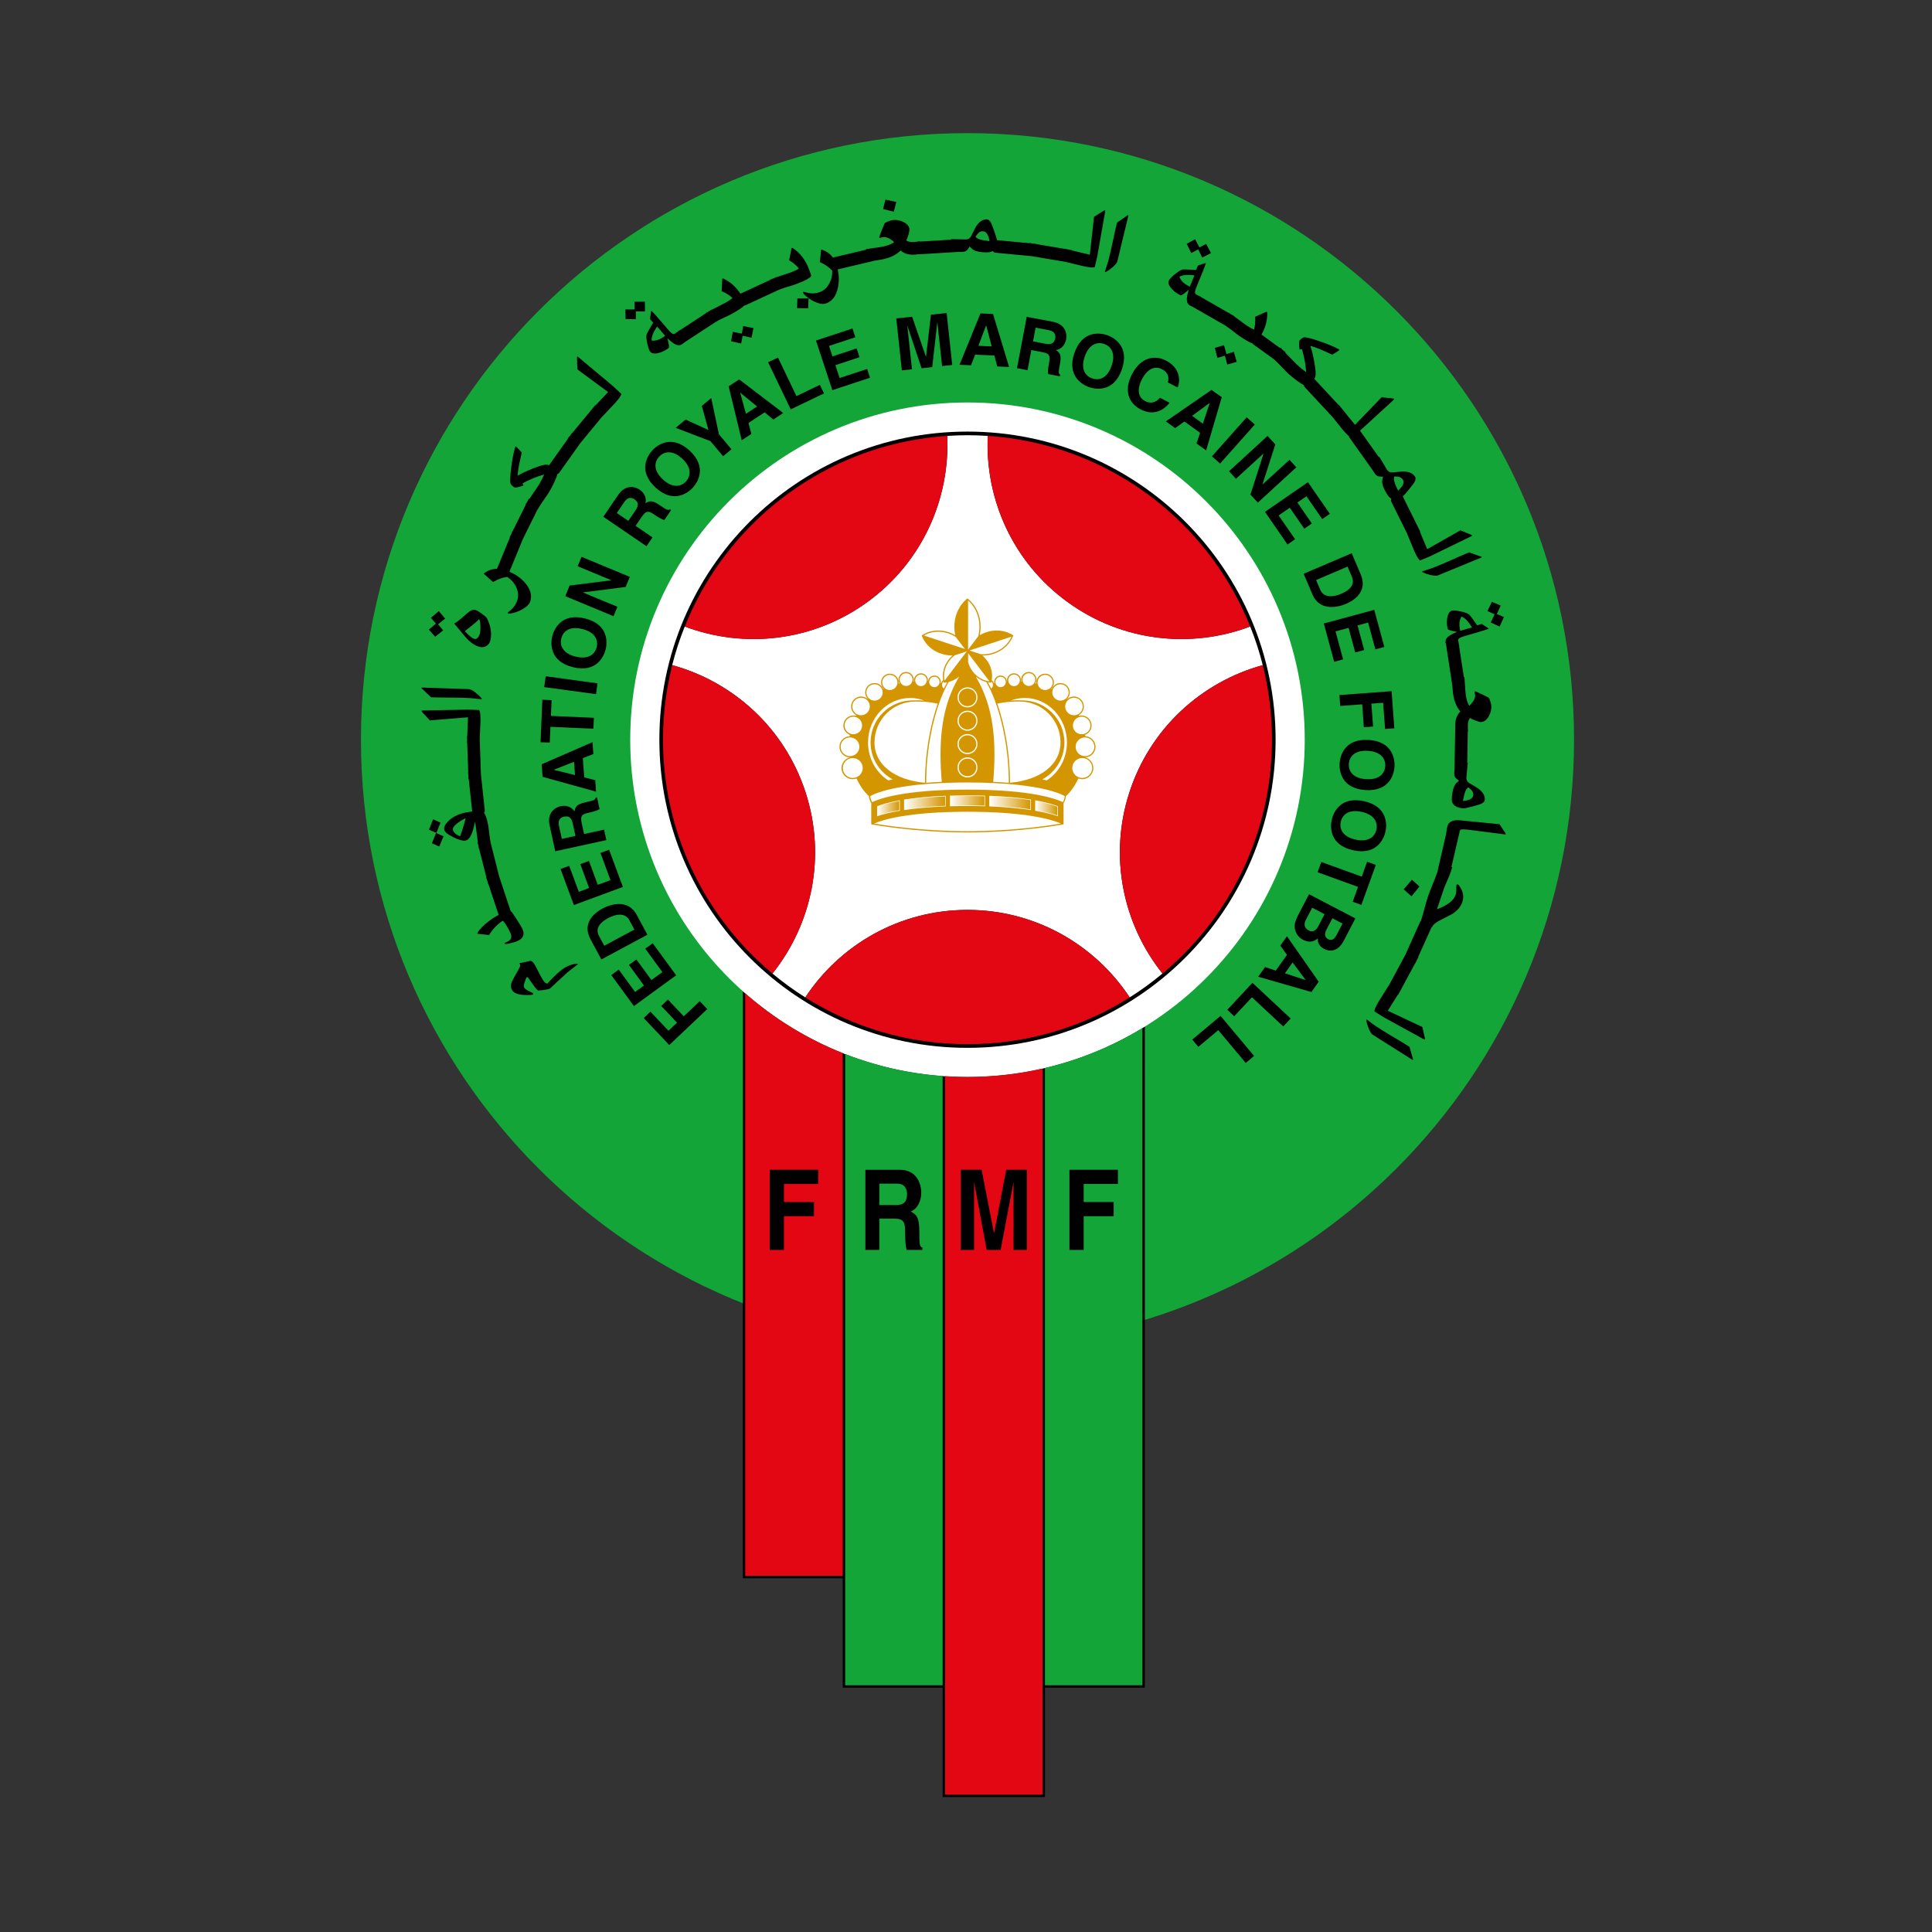 <svg version="1.1" id="Layer_1" xmlns="http://www.w3.org/2000/svg" x="0px" y="0px" viewBox="0 0 1080 1080" style="enable-background:new 0 0 1080 1080" xml:space="preserve"><rect x="0" y="0" width="1080" height="1080" fill="#333333" stroke="none"/><style>.st0{fill:#13A538}.st1{fill:#FFFFFF}.st2{fill:#E30613}.st3{fill:#D49600}</style><path class="st0" d="M540.82,74.43c-187.24,0-339.04,151.81-339.04,339.06c0,187.26,151.8,339.07,339.04,339.07 c187.26,0,339.08-151.81,339.08-339.07C879.9,226.24,728.09,74.43,540.82,74.43z"/><path d="M415.25,554.08v328.17h55.84v61.16h55.84v61.17h57.2v-61.17h55.84V573.87c-28.8,17.84-62.77,28.16-99.15,28.16 C492.58,602.03,448.58,583.9,415.25,554.08z"/><path class="st1" d="M540.82,224.98c-104.1,0-188.52,84.4-188.52,188.52c0,104.12,84.42,188.53,188.52,188.53 c104.12,0,188.54-84.41,188.54-188.53C729.36,309.38,644.94,224.98,540.82,224.98z"/><path class="st2" d="M416.58,880.9h54.5V588.69c-20.1-8-38.5-19.37-54.5-33.4V880.9z"/><path class="st0" d="M472.45,942.07h54.48V601.52c-19.1-1.4-37.4-5.63-54.48-12.29V942.07z"/><path class="st2" d="M528.29,601.6v401.63h54.49V597.34c-13.49,3.06-27.52,4.69-41.95,4.69 C536.63,602.03,532.44,601.88,528.29,601.6z"/><path class="st0" d="M584.13,942.07h54.48V574.71c-16.65,10.12-34.99,17.72-54.48,22.3V942.07z"/><path d="M368.59,413.5c0-95.13,77.12-172.24,172.23-172.24l0,0c95.14,0,172.25,77.11,172.25,172.24l0,0 c0,95.14-77.12,172.25-172.25,172.25l0,0C445.7,585.75,368.59,508.63,368.59,413.5L368.59,413.5z"/><path d="M323.2,538.92c-1.06,0.76-3.11,2.35-6.15,4.78c-1.64,1.51-4.87,4.5-9.68,8.96c-1.78,0.6-3.95,0.94-6.57,1.02 c-0.54-0.17-1.64-1.49-3.29-3.93c-1.63-2.4-2.61-3.62-2.91-3.68c-0.42,0.53-0.88,1.51-1.32,2.95c-0.46,1.53-0.58,2.53-0.3,3.03 c0.44,0.77,1.8,1.66,4.09,2.69c0.56,0.25,0.9,0.48,1.02,0.7c0.12,0.2,0.06,0.35-0.14,0.46c-0.28,0.16-0.74,0.25-1.38,0.28 c-5.71,0.3-9.14-0.6-10.3-2.68c-0.64-1.13-0.82-2.28-0.54-3.46c0.2-0.89,0.82-2.24,1.86-4.08c1.7-2.92,2.65-4.66,2.91-5.22 c0.34-0.73,0.36-1.36,0.04-1.9c-0.08-0.18-0.12-0.29-0.08-0.36c0.02-0.06,0.2-0.11,0.48-0.18l5.47-1.15 c0.8-0.17,1.72,0.72,2.81,2.65c0.32,0.58,0.78,1.48,1.38,2.68c0.6,1.19,1.06,2.09,1.38,2.68c0.92,1.62,1.48,2.58,1.7,2.9 c0.76,1.11,1.5,1.72,2.24,1.81c4.23-4.68,7.7-7.77,10.42-9.29c0.94-0.52,2.06-0.99,3.35-1.37 C321.29,538.71,322.47,538.62,323.2,538.92z M289,526.16c-0.82,0.34-2.04,0.71-3.65,1.09c-2.04,0.49-3.13,0.55-3.27,0.2 c-0.1-0.23,0.18-0.48,0.9-0.74c2.62-0.93,3.43-2.58,2.44-4.98c-0.42-0.97-1.04-2.2-1.9-3.67c-1.16-1.96-2-3.08-2.51-3.37 c-3.19,2.15-5.73,4.82-7.6,8.01l-6.15-0.69c-0.42-0.04-0.52-0.25-0.3-0.62c1.22-2.06,3.33-4.2,6.3-6.45 c2.18-1.62,3.99-2.76,5.49-3.48l-5.79-17.43l-0.14,0.04l-0.54-2.07l-0.54-1.62l0.12-0.04l-3.99-15.83l-0.12,0.02l-0.28-1.56 l-0.54-2.16l0.2-0.05c-0.2-1.29-0.4-2.85-0.64-4.74c-0.36-3.01-0.66-5.26-0.92-6.75c-0.72,3.3-1.38,5.68-2.04,7.14 c-0.92,2.09-2.08,3.25-3.47,3.5c-1.34,0.24-3.55-0.39-6.63-1.9c-3.17-1.54-4.87-2.95-5.11-4.24c-0.28-1.61,0.7-3.38,2.93-5.34 c2.53-2.21,5.71-3.64,9.56-4.33c1.14-0.2,2.2-0.36,3.15-0.47l-1.94-18.18l-0.16,0.01l-0.06-2.16l-0.18-1.7h0.12l-0.56-16.29h-0.14 l0.08-1.93l-0.08-1.92h0.16l0.4-10.49l-21.3,1.74l-4.13-4.46c-0.4-0.42-0.56-0.69-0.56-0.82c0-0.16,0.3-0.25,0.92-0.26l25.23-0.5 l6.05,0.24c0.56,0.52,0.82,2.59,0.78,6.14c-0.06,1.06-0.18,3.77-0.34,8.17l-0.08,1.81l0.66,19.75l2.18,20.3 c0.04,0.42-0.08,0.81-0.38,1.18c-0.04,0.05-0.08,0.07-0.12,0.11c0.94,1,1.74,3.36,2.41,7.12c0.16,0.91,0.34,2.28,0.56,4.13 c0.2,1.85,0.38,3.22,0.56,4.14l0.24,1.34l4.77,18.89l6.41,19.29c0.18,0.14,0.38,0.31,0.58,0.54c0.38,0.44,1.08,1.44,2.08,2.99 c2.25,3.44,3.59,5.7,4.05,6.77C293.41,522.57,292.35,524.74,289,526.16z M260.32,457.35c-1.88,0.91-3.49,1.9-4.85,2.99 c-1.7,1.38-2.47,2.53-2.32,3.43c0.24,1.42,1.58,2.68,3.99,3.77C258.14,465.15,259.2,461.74,260.32,457.35z M241.44,471.4l4.13,1.81 l2.35-5.72l-4.17-1.87L241.44,471.4z M246.25,459.86l-4.13-1.87l-2.33,5.79l4.15,1.82L246.25,459.86z M240.94,389.78 c1.91,0.1,5.61,0.16,11.06,0.18c4.57,0.01,8.26,0.11,11.08,0.29c0.88,0.05,2.68,0.24,5.45,0.57c0.58,0.07,0.86,0.05,0.88-0.05 c0-0.1-0.14-0.32-0.42-0.67c-0.74-0.92-1.8-1.9-3.17-2.97c-1.64-1.24-2.87-1.88-3.75-1.9l-25.71-0.87 c-0.5-0.03-0.76,0.03-0.78,0.15c0,0.1,0.1,0.25,0.36,0.47L240.94,389.78z M243.25,355.96l4.49-3.61l-2.85-3.37l3.95-3.18l-3.53-4.2 l-4.45,3.77l2.83,3.22l-3.95,3.34L243.25,355.96z M260.38,356.33c-0.08-0.07-2.22-2.65-6.47-7.75c1.5-0.86,3.35-2.28,5.55-4.26 c1.44-1.31,2.5-2.17,3.15-2.6c1.08-0.72,2.04-0.98,2.88-0.81c0.78,0.17,1.94,0.79,3.43,1.84c1.34,0.95,2.37,1.79,3.11,2.51 c2.27,4.46,2.97,8.64,2.12,12.56c-0.28,1.39-1,2.45-2.09,3.18c-1.12,0.74-2.38,0.96-3.75,0.66 C265.68,361.09,263.05,359.31,260.38,356.33z M259.84,352.81c2.45,2.64,4.23,4.1,5.37,4.34c0.76,0.17,1.46-0.14,2.08-0.94 c0.48-0.62,0.82-1.37,1.02-2.23c0.22-1.05,0.32-2.38,0.26-3.96c-0.04-1.82-0.28-3.14-0.72-3.95 C267.08,347.02,264.41,349.27,259.84,352.81z M342.88,216.02l-19.34-16.21c-0.48-0.39-0.78-0.53-0.88-0.42 c-0.1,0.1-0.12,0.43-0.1,1l0.18,6.09l17.18,12.67l-7.16,7.6l-0.16-0.12l-1.89,2.3l-0.62,0.66l0.06,0.04l-10.36,12.55l-0.1-0.08 l-0.98,1.37l-1.38,1.67l0.14,0.1l-10.6,14.89c-0.08-0.06-0.18-0.12-0.28-0.18c-1.04-0.62-3.91,0.02-8.64,1.91 c-3.85,1.56-6.73,2.93-8.64,4.09c0.12-1.89,0.44-4.07,0.92-6.53c0.18-0.96,0.68-3.1,1.44-6.45c-2.09-2.32-3.23-3.45-3.41-3.41 c-0.08,0-0.2,0.23-0.34,0.68c-0.78,2.51-1.5,6.18-2.14,11c-0.64,4.99-0.76,8.06-0.34,9.22c0.08,0.22,0.42,0.6,1.02,1.16 c0.4,0.37,0.72,0.62,0.92,0.74c0.12,0.08,0.24,0.12,0.34,0.14c0.94,0.14,2.55-0.24,4.89-1.11l-0.5-1.19 c3.97-2.19,8-3.85,12.11-4.95c-0.74,1.71-1.82,3.78-3.29,6.24c-0.3,0.5-1.18,1.79-2.63,3.88c-1.14,1.68-1.91,2.84-2.41,3.57 l-0.32-0.15l-1.02,2.05l-0.88,1.23l0.2,0.12l-7.26,14.63l-0.1-0.05l-0.64,1.56l-0.96,1.96l0.14,0.07l-7.22,17.59 c-2.71,0.01-5.21,0.91-7.47,2.71l5.25,4.69c3.09-1.76,5.81-2.69,8.08-2.79c2.19,1.5,3.81,3.37,4.87,5.65 c1.16,2.49,1.36,4.93,0.62,7.31c-0.78,2.44-2.27,4.5-4.51,6.22c-0.5,0.37-0.78,0.67-0.86,0.9c-0.04,0.14,0.04,0.24,0.22,0.29 c0.26,0.09,0.7,0.09,1.34,0c2.08-0.26,4.21-1.01,6.43-2.23c2.55-1.41,4.09-2.93,4.63-4.57c1.12-3.61,0-7.21-3.37-10.82 c-2.34-2.49-5.11-4.39-8.26-5.73l7.52-18.34l8.14-16.4c0.12-0.13,0.22-0.24,0.32-0.41l1.04-1.7c0.54-0.91,1.42-2.22,2.6-3.91 c1.22-1.71,2.07-3.01,2.63-3.92c0.84-1.42,1.78-3.19,2.79-5.35c0.96-2.06,1.54-3.55,1.7-4.52c0.42-0.1,0.74-0.29,0.96-0.6 l11.83-16.64l11.99-14.54c0.02-0.01,0.02-0.01,0.02-0.01l1.88-1.99c3.01-3.2,4.87-5.18,5.61-5.94c2.37-2.66,3.53-4.39,3.45-5.15 L342.88,216.02z M360.52,168.65l-5.85,0.03l0.1,4.28l-5.19,0.03l0.12,5.35l5.75,0.11v-4.41l5.07,0.1V168.65z M414.71,186.49 l-5.09-0.99l-0.94,5.27l5.63,1.24l0.84-4.33l4.97,1.1l1.06-5.39l-5.73-1.12L414.71,186.49z M444.92,158.86 c-0.84,0.32-2.15,0.74-3.91,1.25c-1.78,0.51-3.09,0.93-3.93,1.25l-1.74,0.66l-18.62,8.63c-0.22,0.1-0.42,0.14-0.66,0.13 c-1.08,1.13-3.37,2.68-6.96,4.67c-0.8,0.45-2.04,1.05-3.71,1.82c-1.68,0.76-2.91,1.36-3.71,1.81l-1.62,0.9L382.9,191.2 c-0.02,0.02-0.06,0.02-0.1,0.04l-1.28,1c-1.16,0.9-2.51,0.98-4.03,0.24c-1-0.49-2.47-1.63-4.43-3.4c0.86,3.13,1.1,4.94,0.76,5.41 c-1.79,1.4-3.69,2.34-5.71,2.83c-2.27,0.58-3.85,0.29-4.73-0.84c-0.52-0.67-1.02-2.15-1.54-4.47c-0.54-2.45-0.66-4.16-0.36-5.13 c0.14-0.41,0.66-1.42,1.6-3.03l2.04-3.51l-1.76-1.97c0.12-1.22,0.38-2.78,0.72-4.69c0.64,0.41,3.67,3.83,9.14,10.26 c1.34,1.59,2.32,2.48,2.9,2.72c0.46,0.17,0.98,0.02,1.62-0.4l-0.06-0.07l1.08-0.71l1.1-0.85l0.06,0.09l14.61-9.57l-0.06-0.12 l1.64-0.91l1.66-1.08l0.06,0.12l0.32-0.17c0.82-0.45,2.06-1.09,3.73-1.9c1.66-0.82,2.89-1.45,3.71-1.89 c1.91-1.07,3.21-1.95,3.85-2.64c-1.66-1.56-3.67-2.81-6.03-3.75l0.32-6.61c0.02-0.52,0.24-0.66,0.68-0.46 c3.79,1.77,6.95,4.59,9.5,8.44l16.66-7.73l-0.04-0.13l1.76-0.67l1.76-0.82l0.06,0.13l0.34-0.13c0.88-0.33,2.19-0.77,3.95-1.34 c1.78-0.56,3.09-1.01,3.97-1.33c2.05-0.78,3.45-1.47,4.21-2.06c-1.42-1.79-3.23-3.31-5.45-4.59l1.28-6.49 c0.1-0.51,0.36-0.64,0.74-0.37c4.09,2.69,7.13,6.66,9.1,11.89c0.8,2.12,1.2,3.28,1.18,3.51 C453.39,155.12,450.57,156.73,444.92,158.86z M371.8,187.7c-0.66-0.79-2.14-2.5-4.45-5.18c-2.19,3.12-3.21,5.74-3.07,7.84 C366.57,190.7,369.09,189.81,371.8,187.7z M445.56,172.25l6.19,0.11l0.22-5.55l-6.23,0.01L445.56,172.25z M501.03,112.91 l-6.07-1.31l-1.32,5.27l6.01,1.43L501.03,112.91z M617.74,118.52l-4.37,24.86l-1.38,5.89c-0.62,0.44-2.71,0.29-6.21-0.43 c-1.02-0.26-3.65-0.9-7.92-1.91l-2.65-0.63h-0.02l-18.52-3.11l-20.36-1.94c-0.42-0.04-0.76-0.24-1.08-0.6 c-0.1-0.13-0.16-0.27-0.24-0.4c-0.2,0.16-0.44,0.29-0.68,0.42c-0.62,0.29-1.72,0.43-3.27,0.4c-3.05-0.05-5.29-0.48-6.71-1.29 c-0.64-0.35-1.4-1.02-2.3-2c-0.82,1.41-1.54,2.29-2.19,2.62c-0.6,0.31-1.74,0.45-3.45,0.43l-0.52-0.02l-22.31,1.36 c-0.1,0-0.2-0.03-0.32-0.05l-0.44,0.07c-3.99,0.58-7.12-0.14-9.4-2.16c-2.63,2.74-6.61,4.49-11.88,5.27l-2.16,0.32l-21.05,4.97 c0.74,3.34,0.8,6.7,0.12,10.06c-0.98,4.84-3.25,7.84-6.83,9.02c-1.63,0.53-3.79,0.16-6.4-1.1c-2.3-1.1-4.13-2.41-5.55-3.93 c-0.44-0.47-0.7-0.84-0.8-1.1c-0.06-0.19-0.02-0.3,0.12-0.35c0.22-0.07,0.64-0.01,1.22,0.18c2.71,0.82,5.27,0.83,7.68,0.05 c2.37-0.78,4.25-2.35,5.59-4.75c1.24-2.17,1.84-4.59,1.78-7.24c-1.42-1.8-3.73-3.45-6.96-4.96l0.76-6.99 c2.77,0.78,4.95,2.29,6.57,4.49l18.56-4.38l-0.04-0.31l3.59-0.53l0.12-0.02l0,0l3.99-0.58c3.53-0.52,6.21-1.46,8.02-2.81 c-2.39-2.12-4.47-3.05-6.23-2.79c-0.26,0.04-0.56,0.1-0.86,0.2c-0.8,0.27-1.22,0.28-1.26,0.05c-0.02-0.12,0.08-0.47,0.26-1.03 c0.72-2.04,1.62-4.31,2.7-6.85c0.32-0.38,1.04-0.77,2.14-1.2c0.96-0.36,1.78-0.59,2.43-0.69c1.82-0.26,3.71,0.04,5.69,0.91 c2.19,1,3.41,2.34,3.67,4.07c0.1,0.62-0.1,1.7-0.58,3.23c-0.4,1.38-0.8,2.42-1.22,3.15c1.16,0.81,2.81,1.06,4.91,0.83v-0.02 l0.56-0.03l2.06-0.3l0.04,0.17l17.48-1.06v-0.28l3.71,0.05h0.1v0.01l4.73,0.08c1.26-0.14,2.14-0.74,2.65-1.8 c1.62-3.24,2.55-5.08,2.81-5.49c1.8-2.66,3.77-3.98,5.91-3.94c0.98,0.01,1.86,0.77,2.6,2.28c0.18,0.35,0.66,1.61,1.44,3.78 c1.08,2.98,1.64,4.83,1.66,5.56l18.14,1.73l0.02-0.16l2.16,0.36l1.66,0.16v0.12l16.01,2.69v-0.06l0.94,0.22l2.89,0.49l-0.02,0.19 l10.16,2.41l2.37-21.22l5.19-3.2c0.48-0.3,0.78-0.44,0.9-0.4C617.84,117.6,617.86,117.92,617.74,118.52z M553.15,134.77 c-0.62-3.63-1.84-5.46-3.69-5.5c-0.9-0.01-1.66,0.24-2.28,0.76c-0.48,0.39-1.1,1.15-1.84,2.25 C545.87,133.51,548.46,134.33,553.15,134.77z M630.13,120.5l-5.71,3.95c-0.5,1.87-1.3,5.46-2.41,10.8 c-0.94,4.46-1.78,8.06-2.52,10.8c-0.22,0.82-0.78,2.55-1.66,5.22c-0.18,0.53-0.22,0.81-0.12,0.86c0.08,0.01,0.34-0.07,0.74-0.28 c1.04-0.53,2.22-1.37,3.55-2.51c1.54-1.35,2.41-2.44,2.61-3.27l6.03-25.01c0.14-0.5,0.14-0.76,0.02-0.8 C630.57,120.22,630.39,120.3,630.13,120.5z M669.83,139.44l2.22,4.56l4.89-2.5l-2.68-5.18l-3.79,2.02l-2.36-4.6l-4.73,2.52 l2.51,5.18L669.83,139.44z M685.62,197.92l-1.42-4.98l-5.11,1.55l1.44,5.58l4.23-1.22l1.28,4.93l5.29-1.5l-1.6-5.61L685.62,197.92z M754.31,244.56c-0.16-0.22-0.24-0.47-0.26-0.74c-0.82-0.67-1.9-1.78-3.23-3.32c-0.66-0.84-2.35-2.94-5.11-6.34l-1.2-1.47h-0.02 l-15.21-16.37c-0.26-0.29-0.38-0.65-0.4-1.07c-0.92-0.36-2.26-1.22-4.09-2.6c-1.9-1.43-3.45-2.69-4.67-3.82 c-0.78-0.71-1.88-1.83-3.29-3.35c-1.44-1.53-2.53-2.64-3.31-3.35l-1.46-1.35c0,0,0-0.02-0.02-0.03l-11.36-8.19 c-0.2-0.15-0.32-0.33-0.42-0.54c-1.48-0.45-3.91-1.81-7.34-4.11c-0.76-0.51-1.86-1.34-3.29-2.49c-1.44-1.14-2.54-1.98-3.27-2.47 l-1.56-1.05l-17.76-10.19c-0.02-0.02-0.04-0.05-0.08-0.07l-1.48-0.7c-1.34-0.63-1.99-1.79-2.04-3.47c-0.02-1.12,0.32-2.96,1.02-5.5 c-2.41,2.18-3.89,3.22-4.49,3.12c-2.06-0.97-3.75-2.23-5.11-3.79c-1.54-1.77-2-3.29-1.4-4.6c0.36-0.75,1.46-1.89,3.29-3.39 c1.94-1.6,3.41-2.49,4.41-2.65c0.42-0.07,1.56-0.05,3.41,0.04l4.05,0.22l0.98-2.43c1.14-0.45,2.63-0.95,4.49-1.5 c-0.08,0.75-1.74,5.01-4.99,12.79c-0.8,1.92-1.16,3.18-1.12,3.82c0.06,0.48,0.44,0.9,1.1,1.26l0.06-0.08l1.12,0.64l1.22,0.58 l-0.04,0.1l15.15,8.69l0.06-0.11l1.56,1.05l1.74,0.99l-0.08,0.13l0.28,0.18c0.76,0.52,1.89,1.34,3.37,2.45 c1.48,1.13,2.6,1.94,3.37,2.46c1.82,1.22,3.19,1.98,4.11,2.24c0.64-2.18,0.84-4.54,0.6-7.09l6.03-2.7 c0.48-0.21,0.72-0.08,0.74,0.39c0.14,4.17-0.94,8.25-3.19,12.25l10.38,7.55l0.26-0.28l1.3,1.42l1.5,1.09l-0.22,0.27 c0.62,0.62,1.62,1.65,3.05,3.11c1.74,1.86,2.83,2.97,3.25,3.37c2.09,1.94,3.91,3.43,5.43,4.49c-0.24-4.25-1.02-8.54-2.37-12.87 l-1.28,0.24c-0.38-2.45-0.42-4.12-0.08-5.01c0.04-0.09,0.1-0.19,0.2-0.3c0.16-0.17,0.46-0.42,0.92-0.75 c0.66-0.48,1.1-0.73,1.32-0.77c1.22-0.16,4.21,0.58,8.98,2.22c4.57,1.6,8.02,3.03,10.32,4.32c0.42,0.23,0.62,0.38,0.6,0.47 c0.02,0.19-1.34,1.07-4.03,2.65c-3.11-1.44-5.13-2.34-6.01-2.71c-2.32-0.99-4.39-1.72-6.23-2.23c0.76,2.1,1.52,5.21,2.27,9.3 c0.9,5.01,0.94,7.95,0.1,8.85c-0.08,0.09-0.14,0.15-0.22,0.23l13.69,14.74l0.1-0.09l1.24,1.53l0.04,0.03l0,0l7.76,9.57l14.85-15.38 l6.05,0.62c0.58,0.06,0.9,0.14,0.98,0.24c0.1,0.12-0.08,0.4-0.54,0.82l-18.54,16.97l10.56,14.85l0.26-0.15l1.94,3.23l0.02,0.02 h-0.02l2.45,4.09c0.78,0.98,1.76,1.42,2.93,1.3c3.59-0.36,5.65-0.53,6.15-0.51c3.21,0.11,5.35,1.1,6.47,2.93 c0.5,0.85,0.32,1.99-0.56,3.42c-0.22,0.33-1.02,1.4-2.47,3.21c-1.96,2.49-3.23,3.92-3.83,4.33l8.08,16.31l0.04-0.02l0.36,0.82 l1.32,2.65l-0.18,0.08l4.03,9.68l18.58-10.52l5.65,2.32c0.52,0.22,0.8,0.38,0.86,0.5c0.06,0.16-0.2,0.36-0.74,0.64l-22.69,11.04 l-5.59,2.33c-0.72-0.25-1.84-2.03-3.29-5.3c-0.42-1.02-1.44-3.5-3.11-7.5l-1.04-2.52v-0.01l-8.74-17.6 c-0.18-0.37-0.2-0.78-0.06-1.23c0.04-0.15,0.14-0.27,0.2-0.4c-0.22-0.09-0.46-0.21-0.68-0.35c-0.58-0.38-1.28-1.24-2.07-2.58 c-1.58-2.62-2.4-4.74-2.46-6.38c-0.02-0.72,0.14-1.73,0.5-3c-1.64,0.07-2.75-0.09-3.39-0.48c-0.56-0.34-1.3-1.24-2.17-2.71 l-0.28-0.45l0,0L754.31,244.56z M781.53,274.25c2.75-2.43,3.65-4.44,2.72-6.03c-0.48-0.77-1.08-1.28-1.86-1.54 c-0.58-0.2-1.54-0.32-2.87-0.37C778.74,267.41,779.42,270.06,781.53,274.25z M667.71,153.93c-3.79-0.54-6.59-0.27-8.4,0.81 c0.76,2.2,2.69,4.03,5.79,5.5C665.52,159.3,666.38,157.19,667.71,153.93z M811.09,313.16c-4.17,1.86-7.58,3.29-10.22,4.3 c-0.8,0.31-2.53,0.88-5.21,1.72c-0.54,0.17-0.78,0.31-0.78,0.41c0.04,0.09,0.26,0.23,0.68,0.44c1.04,0.53,2.41,1,4.11,1.39 c2,0.47,3.39,0.54,4.19,0.21l23.79-9.79c0.48-0.19,0.7-0.34,0.64-0.47c-0.02-0.08-0.18-0.18-0.5-0.28l-6.57-2.31 C819.45,309.48,816.06,310.93,811.09,313.16z M833.32,347.98l4.99,2.27l2.39-5.33l-3.95-1.7l2.14-4.72l-4.93-2.1l-2.47,5.19 l4.01,1.81L833.32,347.98z M820.53,406.21h0.02l-0.02,0.6l0.14,2.04l-0.18,0.02l-0.28,17.5l0.28,0.02l-0.34,3.74v0.07h-0.02 l-0.44,4.72c0.04,1.24,0.58,2.17,1.58,2.77c3.11,1.85,4.87,2.93,5.27,3.23c2.51,2,3.67,4.06,3.47,6.2c-0.1,0.98-0.94,1.78-2.5,2.42 c-0.36,0.15-1.66,0.53-3.87,1.13c-3.17,0.87-5.09,1.28-5.77,1.22c-3.29-0.32-5.31-1.47-6.09-3.43c-0.24-0.64-0.28-1.75-0.14-3.3 c0.3-3.04,0.9-5.24,1.81-6.59c0.4-0.61,1.12-1.31,2.16-2.13c-1.34-0.92-2.16-1.72-2.43-2.4c-0.26-0.61-0.32-1.77-0.14-3.47 l0.04-0.5l0,0l0.38-22.35c0-0.1,0.04-0.2,0.06-0.3l-0.04-0.47c-0.26-4.02,0.7-7.09,2.87-9.21c-2.51-2.86-3.95-6.94-4.31-12.25 l-0.16-2.21l-3.37-21.99c0-0.04,0.02-0.08,0.02-0.12l-0.38-1.57c-0.36-1.44,0.14-2.68,1.44-3.76c0.86-0.72,2.5-1.59,4.93-2.63 c-3.19-0.53-4.95-1.05-5.23-1.57c-0.54-2.21-0.62-4.33-0.24-6.36c0.44-2.31,1.34-3.62,2.73-3.96c0.82-0.19,2.37-0.04,4.71,0.46 c2.45,0.51,4.05,1.11,4.81,1.79c0.32,0.28,1.02,1.18,2.12,2.7l2.36,3.3l2.5-0.77c1.06,0.61,2.39,1.48,3.97,2.59 c-0.62,0.4-5.01,1.76-13.11,4.08c-2,0.56-3.21,1.07-3.67,1.52c-0.34,0.33-0.44,0.87-0.3,1.62l0.08-0.02l0.2,1.29l0.32,1.33 l-0.12,0.02l2.67,17.36l0.3-0.03l0.26,3.62l0.02,0.12h-0.02l0.28,4.04c0.24,3.54,0.96,6.3,2.17,8.21c2.3-2.24,3.39-4.23,3.27-5.99 c-0.02-0.28-0.06-0.56-0.14-0.87c-0.2-0.83-0.18-1.25,0.04-1.27c0.14,0,0.48,0.11,1.02,0.35c1.98,0.87,4.17,1.94,6.61,3.21 c0.36,0.33,0.68,1.09,1.02,2.23c0.3,0.98,0.46,1.82,0.5,2.47c0.12,1.84-0.32,3.69-1.34,5.59c-1.16,2.12-2.61,3.23-4.35,3.35 c-0.62,0.04-1.68-0.24-3.17-0.83c-1.34-0.51-2.36-0.99-3.06-1.46C820.85,402.46,820.45,404.08,820.53,406.21z M816.28,352.63 c1-0.27,3.19-0.9,6.57-1.88c-1.94-3.29-3.89-5.32-5.87-6.07C815.72,346.65,815.5,349.29,816.28,352.63z M817.78,447.76 c3.67-0.32,5.59-1.4,5.77-3.25c0.08-0.88-0.12-1.67-0.58-2.32c-0.34-0.51-1.06-1.18-2.1-2.02 C819.59,440.6,818.57,443.13,817.78,447.76z M841.47,465.61l-3.25-4.88l-21.87-2.15c-4.41-0.44-6.87,0.86-7.37,3.86l-0.66,3.98 l0.02,0.01l-4.67,20.2l0.12,0.03l-0.18,0.54c-0.54,1.62-1.46,4.02-2.77,7.2c-1.3,3.18-2.22,5.59-2.78,7.21 c-0.26,0.8-0.66,2.18-1.2,4.17c-0.88,3.25-1.36,5.01-1.44,5.3c-0.64,2.08-0.98,3.28-1.08,3.6c0,0.02,0,0.03,0,0.05 c-0.2,0.15-0.36,0.33-0.46,0.55l-8.36,18.62l-8.94,16.6c-0.02,0-0.02,0-0.02,0l-1.46,2.31c-2.32,3.73-3.77,6.03-4.35,6.91 c-1.8,3.07-2.61,4.99-2.37,5.72l5.11,3.21l22.11,12.14c0.56,0.3,0.86,0.37,0.96,0.24c0.06-0.11,0.04-0.43-0.1-0.99l-1.36-5.95 l-19.32-9.08l5.55-8.86l0.16,0.1l1.42-2.61l0.48-0.78l-0.04-0.03l7.7-14.32l0.12,0.05l0.68-1.51l1.04-1.92l-0.16-0.08l7.54-16.76 l0.24,0.08c0.46-1.32,1.94-2.63,4.47-3.92c4.39-2.25,6.78-3.48,7.14-3.72c2.71-1.82,4.49-4,5.35-6.57c1-2.95,0.42-5.96-1.76-9.02 c-0.28-0.41-0.56-0.66-0.84-0.75c-0.34-0.11-0.56,0.03-0.7,0.43c-0.06,0.19-0.08,0.44-0.08,0.75c0.04,2.18-0.08,3.75-0.4,4.69 c-1.06,3.14-4.53,5.82-10.42,8.03l3.79-11.26c0.34-1,0.94-2.46,1.8-4.38c0.86-1.93,1.46-3.39,1.8-4.38l1.18-3.47l-0.48-0.16 l4.59-19.78l-0.1-0.02c0.24-0.61,0.54-1.02,0.9-1.18c1.28-0.06,2.33-0.05,3.17,0.05l21.08,2.69c0.46,0.07,0.72,0.02,0.74-0.15 C841.64,465.95,841.55,465.73,841.47,465.61z M784.67,497.13l4.35,3.91l4.47-5.47l-4.23-3.82L784.67,497.13z M787.9,585.17 c-1.62-1.06-4.77-2.98-9.46-5.75c-3.93-2.32-7.07-4.27-9.42-5.85c-0.72-0.48-2.19-1.56-4.41-3.25c-0.46-0.34-0.7-0.46-0.78-0.38 c-0.04,0.09-0.04,0.34,0.04,0.79c0.16,1.16,0.56,2.54,1.24,4.16c0.78,1.91,1.52,3.08,2.24,3.53l21.75,13.75 c0.44,0.28,0.68,0.37,0.76,0.26c0.06-0.07,0.04-0.27-0.06-0.58L787.9,585.17z"/><path d="M391.16,559.66l4.19,4.43l-21.22,20.09l-14.31-15.1l3.77-3.55l10.1,10.67l4.79-4.53l-8.86-9.34l3.77-3.55l8.84,9.34 L391.16,559.66z"/><path d="M345.88,542.01l9.14,12.52l4.95-3.62l-8.38-11.51l4.17-3.04l8.4,11.5l6.11-4.46l-9.56-13.08l4.17-3.03l13.09,17.9 l-23.61,17.22l-12.65-17.34L345.88,542.01z"/><path d="M336.17,536.34l-6.11-11.36c-4.67-8.67,1.76-14.43,6.63-17.05c5.53-2.95,14.65-5.05,19.22,3.44l5.99,11.15L336.17,536.34z M354.62,519.63l-2.81-5.23c-2.34-4.38-7.54-3.48-11.78-1.22c-7.58,4.08-6.27,8.03-5.03,10.33l2.78,5.16L354.62,519.63z"/><path d="M318.19,484l5.37,14.54l5.75-2.14l-4.91-13.35l4.83-1.79l4.93,13.36l7.11-2.63l-5.61-15.19l4.85-1.79l7.68,20.8 l-27.4,10.12l-7.44-20.15L318.19,484z"/><path d="M310.39,475.85l-3.15-14.43c-1.66-7.59,3.65-10.21,6.11-10.75c3.15-0.69,6.21,0.32,7.76,2.93c0.52-2.58,1.12-4.04,6.45-5.2 c4.17-0.91,5.21-1.13,5.43-2.51l0.74-0.17l1.44,6.6c-1.26,0.7-2.69,1.26-5.61,1.89c-3.91,0.85-5.37,1.42-4.41,5.83l1.36,6.17 l11.18-2.44l1.26,5.85L310.39,475.85z M320.15,460.28c-0.68-3.1-2.08-4.38-4.89-3.76c-1.52,0.33-3.59,1.49-2.83,4.99l1.64,7.43 l7.62-1.67L320.15,460.28z"/><path d="M332.74,436.13l0.46,6.41l-29.89-8.29l-0.5-7.02l28.4-12.37l0.48,6.63l-5.89,2.3l0.78,10.76L332.74,436.13z M321.43,433.27 l-0.52-7.43l-11.28,4.44v0.08L321.43,433.27z"/><path d="M331.98,401.25l-0.26,6.1l-24.03-1.04l-0.38,8.82l-5.15-0.23l1.02-23.74l5.17,0.23l-0.38,8.81L331.98,401.25z"/><path d="M334,381.98l-0.82,6.05l-28.96-3.94l0.82-6.05L334,381.98z"/><path d="M308.71,355.63c0.94-3.74,5.01-13.22,18.32-9.91c13.31,3.3,12.47,13.58,11.53,17.32c-0.94,3.75-5.01,13.22-18.3,9.92 C306.96,369.65,307.8,359.38,308.71,355.63z M333.56,361.81c0.8-3.2-0.06-8.19-8-10.17s-11.02,2.05-11.81,5.24 c-0.8,3.19,0.06,8.18,7.98,10.16C329.67,369.01,332.76,365,333.56,361.81z"/><path d="M322.9,316.54l2.2-5.26l26.96,11.19l-2.32,5.64l-23.83,3.03l-0.02,0.07l19.24,7.98l-2.17,5.27l-26.98-11.2l2.45-5.94 l23.23-2.92l0.04-0.07L322.9,316.54z"/><path d="M337.25,288.86l8.32-12.2c4.39-6.42,9.92-4.36,12.01-2.93c2.65,1.81,4.01,4.72,3.19,7.64c2.23-1.39,3.71-1.96,8.2,1.12 c3.53,2.42,4.41,3,5.55,2.21l0.64,0.44l-3.81,5.57c-1.38-0.44-2.75-1.08-5.23-2.79c-3.29-2.24-4.71-2.91-7.27,0.82l-3.55,5.21 l9.44,6.44l-3.35,4.95L337.25,288.86z M355.29,285.25c1.78-2.62,1.74-4.51-0.64-6.15c-1.28-0.87-3.55-1.58-5.57,1.38l-4.29,6.29 l6.45,4.4L355.29,285.25z"/><path d="M364.63,251.79c2.62-2.84,10.72-9.21,20.82,0.07c10.1,9.28,4.45,17.9,1.84,20.75c-2.61,2.84-10.72,9.21-20.84-0.07 C356.37,263.25,362.02,254.64,364.63,251.79z M383.48,269.1c2.24-2.42,3.87-7.21-2.16-12.74c-6.01-5.54-10.66-3.49-12.87-1.07 c-2.24,2.42-3.89,7.21,2.15,12.75C376.61,273.57,381.26,271.54,383.48,269.1z"/><path d="M408.9,251.14l-4.67,3.91l-7.09-8.44l-19.42-7.44l5.51-4.63l12.81,5.83l-3.73-13.44l5.29-4.44l4.27,20.27L408.9,251.14z"/><path d="M420,242.58l-5.37,3.52l-7.32-30.15l5.89-3.86l24.63,18.78l-5.55,3.64l-4.85-4.01l-9.02,5.93L420,242.58z M416.99,231.31 l6.23-4.09l-9.36-7.67l-0.08,0.05L416.99,231.31z"/><path d="M445.22,221.43l13.09-6.29l2.3,4.77l-18.58,8.93l-12.65-26.33l5.51-2.64L445.22,221.43z"/><path d="M478.15,188.53l-14.73,4.85l1.92,5.85l13.53-4.47l1.62,4.91l-13.51,4.46l2.36,7.19l15.39-5.07l1.62,4.9l-21.06,6.95 l-9.16-27.74l20.4-6.74L478.15,188.53z"/><path d="M532.3,204.02l-5.67,0.61l-2.6-24.28l-0.1,0.01l-2.81,24.86l-5.95,0.64l-7.9-23.71l-0.08,0.02l2.61,24.27l-5.67,0.61 l-3.11-29.05l8.86-0.95l7.7,22.33l0.08-0.01l2.73-23.45l8.78-0.95L532.3,204.02z"/><path d="M542.8,204.2l-6.43-0.28l11.72-28.72l7.01,0.31l9,29.64l-6.63-0.3l-1.6-6.1l-10.78-0.48L542.8,204.2z M546.93,193.31 l7.45,0.33l-3.09-11.71h-0.08L546.93,193.31z"/><path d="M573.95,177.11l14.53,2.74c7.62,1.44,7.96,7.34,7.5,9.82c-0.6,3.15-2.71,5.57-5.73,6.01c2.15,1.48,3.27,2.59,2.25,7.95 c-0.8,4.2-0.98,5.24,0.2,5.96l-0.16,0.76l-6.63-1.25c-0.14-1.44-0.1-2.95,0.46-5.92c0.74-3.92,0.78-5.48-3.65-6.33l-6.19-1.17 l-2.14,11.25l-5.89-1.12L573.95,177.11z M584.49,192.19c3.11,0.58,4.83-0.21,5.39-3.05c0.28-1.53,0.02-3.89-3.49-4.56l-7.48-1.41 l-1.46,7.67L584.49,192.19z"/><path d="M618.88,187.35c3.67,1.26,12.73,6.15,8.26,19.12c-4.47,12.96-14.63,11.23-18.28,9.97c-3.65-1.27-12.73-6.16-8.26-19.13 C605.07,184.35,615.22,186.09,618.88,187.35z M610.54,211.55c3.13,1.08,8.16,0.67,10.84-7.06c2.68-7.73-1.06-11.17-4.17-12.24 c-3.11-1.08-8.16-0.66-10.84,7.06C603.71,207.04,607.42,210.49,610.54,211.55z"/><path d="M652.86,213.8c0.38-1.78,1.08-5.14-3.39-7.47c-2.59-1.36-7.32-1.62-11.14,5.7c-2.43,4.65-2.79,9.79,1.8,12.18 c2.99,1.57,5.97,0.97,8.28-1.88l5.41,2.83c-4.03,5.06-9.76,7.06-16.25,3.67c-6.89-3.59-9.4-10.83-4.73-19.77 c4.73-9.05,12.35-10.95,19.04-7.45c7.74,4.04,8.1,11.02,6.41,14.99L652.86,213.8z"/><path d="M656.94,239.31l-5.23-3.75l25.53-17.61l5.73,4.11l-8.74,29.72l-5.37-3.88l1.99-5.97l-8.76-6.31L656.94,239.31z M666.38,232.47l6.03,4.35l3.81-11.49l-0.06-0.05L666.38,232.47z"/><path d="M682.04,259.14l-4.55-4.05l19.4-21.83l4.55,4.05L682.04,259.14z"/><path d="M720.82,257.03l3.83,4.2l-21.51,19.75l-4.13-4.5l7.3-22.86l-0.06-0.06l-15.35,14.08l-3.87-4.2l21.53-19.75l4.35,4.74 l-7.17,22.29l0.08,0.06L720.82,257.03z"/><path d="M739.12,290.17l-8.8-12.76l-5.07,3.49l8.08,11.72l-4.23,2.93l-8.1-11.72l-6.23,4.3l9.2,13.32l-4.25,2.93l-12.59-18.25 l24.03-16.59l12.22,17.68L739.12,290.17z"/><path d="M755.61,309.26l5.05,11.86c3.87,9.06-3.03,14.22-8.12,16.39c-5.77,2.46-15.05,3.72-18.84-5.14l-4.97-11.64L755.61,309.26z M735.71,324.25l2.33,5.46c1.96,4.57,7.21,4.14,11.63,2.25c7.92-3.39,6.95-7.43,5.93-9.84l-2.32-5.39L735.71,324.25z"/><path d="M768.84,362.98l-4.05-14.97l-5.93,1.61l3.73,13.75l-5.01,1.35l-3.71-13.75l-7.3,1.98l4.23,15.64l-4.99,1.35l-5.79-21.4 l28.2-7.64l5.61,20.74L768.84,362.98z"/><path d="M749.2,394.63l-0.44-6.09l29.14-2.17l1.54,20.75l-5.17,0.38l-1.08-14.65l-6.58,0.49l0.96,12.82l-5.17,0.38l-0.94-12.82 L749.2,394.63z"/><path d="M779.54,428.6c-0.24,3.85-2.53,13.9-16.23,13.05c-13.69-0.85-14.71-11.11-14.47-14.97c0.24-3.85,2.54-13.9,16.23-13.05 C778.74,414.48,779.78,424.74,779.54,428.6z M753.99,427.01c-0.2,3.29,1.54,8.05,9.7,8.55c8.16,0.51,10.48-3.99,10.68-7.28 c0.22-3.29-1.54-8.04-9.7-8.56C756.52,419.22,754.21,423.73,753.99,427.01z"/><path d="M774.49,464.87c-0.84,3.77-4.63,13.36-18.04,10.43c-13.39-2.92-12.85-13.22-12.01-17c0.82-3.78,4.63-13.36,18.02-10.44 C775.84,450.8,775.31,461.1,774.49,464.87z M749.48,459.4c-0.7,3.21,0.28,8.19,8.28,9.94c7.98,1.74,10.98-2.35,11.67-5.57 c0.7-3.23-0.3-8.19-8.3-9.94C753.15,452.08,750.18,456.19,749.48,459.4z"/><path d="M736.55,487.6l2.07-5.74l22.61,8.18l2.99-8.3l4.87,1.76l-8.08,22.34l-4.85-1.76l2.99-8.3L736.55,487.6z"/><path d="M757.66,513.4L751.1,526c-3.31,6.35-8.14,5.9-10.82,4.5c-3.69-1.94-3.65-4.58-3.63-5.94c-2.85,2.54-5.81,2.06-8.36,0.73 c-2.06-1.08-3.55-2.96-4.17-5.03c-0.68-2.24-0.86-4.11,1.91-9.41l5.73-10.97L757.66,513.4z M733.53,507.42l-3.47,6.63 c-1.38,2.63-1.02,4.76,1.62,6.13c2.27,1.2,4.15-0.3,5.17-2.26l3.61-6.89L733.53,507.42z M744.81,513.31l-3.31,6.36 c-1.1,2.13-1.18,4.25,0.9,5.32c2.12,1.12,3.57-0.06,4.85-2.51l3.23-6.21L744.81,513.31z"/><path d="M715.69,528.61l3.73-5.24l17.74,25.43l-4.07,5.74L703.32,546l3.85-5.41l5.99,1.97l6.27-8.79L715.69,528.61z M722.58,538.01 l-4.31,6.07l11.52,3.75l0.04-0.06L722.58,538.01z"/><path d="M699.85,557.47l-9.92,10.62l-3.87-3.61l14.07-15.08l21.36,19.94l-4.15,4.46L699.85,557.47z"/><path d="M681.01,575.86l-11.14,9.33l-3.39-4.05l15.81-13.24l18.76,22.38l-4.67,3.92L681.01,575.86z"/><path d="M438.24,698.72h-7.94v-44.81h27.08v7.93h-19.14v10.1H455v7.92h-16.76V698.72z"/><path d="M483.74,653.92H503c10.12,0,11.98,8.8,11.98,12.66c0,4.93-2.12,9.18-5.89,10.68c3.13,1.62,4.83,2.99,4.83,11.36 c0,6.55,0,8.17,1.7,8.92v1.19h-8.8c-0.52-2.13-0.84-4.43-0.84-9.05c0-6.11-0.32-8.48-6.23-8.48h-8.2v17.53h-7.8V653.92z M500.89,673.64c4.13,0,6.15-1.69,6.15-6.12c0-2.37-0.9-5.86-5.57-5.86h-9.92v11.98H500.89z"/><path d="M573.99,698.72h-7.42v-37.44h-0.12l-7.09,37.44h-7.8l-6.94-37.44h-0.12v37.44h-7.42v-44.81h11.64l6.89,35.32h0.1 l6.79-35.32h11.52V698.72z"/><path d="M605.78,698.72h-7.96v-44.81h27.1v7.93h-19.14v10.1h16.76v7.92h-16.76V698.72z"/><path class="st1" d="M631.35,442.91c11.72-36.05,40.53-61.75,74.54-71.1c-1.86-7.4-4.21-14.61-7.01-21.59 c-33.01,12.44-71.45,8.59-102.12-13.7c-30.66-22.28-46.2-57.62-44.58-92.84c-3.75-0.25-7.52-0.39-11.36-0.39 c-3.79,0-7.58,0.14-11.32,0.39c1.6,35.22-13.93,70.56-44.61,92.84c-30.68,22.29-69.09,26.13-102.1,13.7 c-2.81,6.99-5.17,14.19-7.03,21.59c34.01,9.34,62.83,35.05,74.54,71.1c11.72,36.04,3.51,73.75-18.5,101.3 c5.81,4.85,11.94,9.3,18.36,13.35c19.4-29.46,52.75-48.92,90.65-48.92c37.92,0,71.27,19.46,90.69,48.92 c6.41-4.05,12.53-8.5,18.34-13.36C627.84,516.67,619.65,478.96,631.35,442.91z"/><path class="st2" d="M540.82,508.65c-37.9,0-71.25,19.46-90.65,48.92c26.24,16.55,57.34,26.14,90.65,26.14 c33.35,0,64.42-9.59,90.69-26.14C612.09,528.11,578.74,508.65,540.82,508.65z"/><path class="st2" d="M596.76,336.52c30.68,22.29,69.11,26.14,102.12,13.7c-8.64-21.55-21.55-40.93-37.68-57.08 c-28.32-28.31-66.54-46.67-109.03-49.47C550.56,278.9,566.11,314.24,596.76,336.52z"/><path class="st2" d="M711.04,413.5c0-14.38-1.78-28.34-5.15-41.68c-34.01,9.35-62.83,35.05-74.54,71.1 c-11.7,36.04-3.51,73.75,18.5,101.3c3.93-3.28,7.72-6.74,11.35-10.35C692,503.05,711.04,460.51,711.04,413.5z"/><path class="st2" d="M484.9,336.52c30.68-22.28,46.2-57.62,44.61-92.84c-42.49,2.79-80.73,21.16-109.03,49.47 c-16.15,16.14-29.06,35.53-37.68,57.08C415.81,362.66,454.22,358.81,484.9,336.52z"/><path class="st2" d="M450.31,442.91c-11.71-36.05-40.53-61.76-74.54-71.1c-3.35,13.34-5.15,27.3-5.15,41.68 c0,47.01,19.04,89.55,49.85,120.36c3.63,3.61,7.41,7.06,11.34,10.36C453.83,516.67,462.03,478.96,450.31,442.91z"/><path class="st3" d="M475,423.36c-3.19-0.08-5.75-2.69-5.75-5.91c0-3.17,2.51-5.76,5.67-5.88c0.04-0.28,0.06-0.55,0.1-0.83 c-2.09-0.8-3.57-2.81-3.57-5.2c0-3.07,2.5-5.57,5.57-5.57c0.48,0,0.92,0.08,1.36,0.19c0.08-0.14,0.16-0.27,0.22-0.4 c-1.7-0.97-2.83-2.75-2.83-4.83c0-3.09,2.5-5.59,5.59-5.59c1.52,0,2.91,0.64,3.93,1.64c0.02-0.01,0.04-0.03,0.06-0.04 c-1.06-0.97-1.72-2.33-1.72-3.87c0-2.89,2.34-5.25,5.23-5.25c2.23,0,4.13,1.4,4.89,3.35c0.1-0.05,0.18-0.1,0.28-0.15 c-0.94-0.89-1.52-2.15-1.52-3.53c0-2.71,2.19-4.91,4.91-4.91c2.73,0,4.93,2.19,4.93,4.91c0,0.21-0.04,0.41-0.06,0.63 c0.18-0.05,0.38-0.09,0.58-0.13c-0.36-0.63-0.58-1.34-0.58-2.12c0-2.34,1.91-4.25,4.25-4.25c2.35,0,4.25,1.91,4.25,4.25 c0,0.37-0.06,0.71-0.14,1.05c0.1-0.01,0.22-0.02,0.32-0.02c-0.02-0.2-0.06-0.4-0.06-0.61c0-2.17,1.76-3.92,3.93-3.92 c2.16,0,3.89,1.76,3.89,3.92c0,0.25-0.02,0.48-0.06,0.71c0.04,0,0.06,0,0.1,0c0.1-1.89,1.66-3.38,3.57-3.38 c1.96,0,3.57,1.61,3.57,3.58c0,0.23-0.02,0.46-0.06,0.68c0.06,0.02,0.14,0.02,0.22,0.04c0.2-0.69,0.62-1.28,1.18-1.7 c-0.1-0.58-0.18-1.36-0.18-2.3c0-2.31,0.56-5.52,2.93-8.79c0.8-1.1,1.66-2,2.52-2.73c-0.16,0-0.34,0.01-0.5,0 c-1.74,0.01-3.65-0.25-5.75-0.93c-8.68-2.82-10.94-9.99-10.94-10.04l-0.08-0.22l0.2-0.15c0.02-0.02,3.51-2.62,9.02-2.62 c1.74,0,3.65,0.26,5.73,0.94c1.44,0.46,2.69,1.05,3.79,1.7c-0.32-1.42-0.5-2.98-0.5-4.7c0-10.62,7.11-15.67,7.14-15.7l0.18-0.15 l0.22,0.15c0.02,0.03,7.14,5.08,7.14,15.7c0,1.72-0.2,3.28-0.5,4.7c1.1-0.65,2.35-1.24,3.77-1.7c2.1-0.68,4.01-0.94,5.75-0.94 c5.49,0,8.98,2.6,9.02,2.62l0.18,0.15l-0.06,0.22c-0.02,0.05-2.25,7.22-10.96,10.04c-2.08,0.68-3.99,0.94-5.73,0.93 c-0.18,0.01-0.34,0-0.52,0c0.88,0.74,1.74,1.63,2.54,2.73c2.35,3.27,2.93,6.48,2.93,8.79c0,0.94-0.08,1.72-0.18,2.31 c0.56,0.41,0.98,1,1.18,1.69c0.08-0.02,0.14-0.02,0.22-0.04c-0.04-0.22-0.08-0.45-0.08-0.68c0-1.98,1.62-3.58,3.59-3.58 c1.91,0,3.47,1.5,3.57,3.38c0.02,0,0.06,0,0.1,0c-0.06-0.23-0.08-0.46-0.08-0.71c0-2.17,1.76-3.92,3.91-3.92 c2.17,0,3.91,1.76,3.91,3.92c0,0.21-0.02,0.41-0.06,0.61c0.12,0,0.22,0.01,0.34,0.02c-0.08-0.34-0.16-0.68-0.16-1.05 c0-2.34,1.92-4.25,4.27-4.25c2.34,0,4.25,1.91,4.25,4.25c0,0.78-0.24,1.49-0.6,2.12c0.2,0.04,0.42,0.08,0.6,0.13 c-0.02-0.22-0.06-0.42-0.06-0.63c0-2.71,2.19-4.91,4.91-4.91s4.93,2.19,4.93,4.91c0,1.39-0.6,2.64-1.52,3.53 c0.08,0.05,0.18,0.1,0.28,0.15c0.76-1.96,2.65-3.35,4.87-3.35c2.91,0,5.25,2.35,5.25,5.25c0,1.54-0.68,2.9-1.72,3.87 c0.02,0.01,0.04,0.03,0.04,0.03c1.02-0.99,2.41-1.63,3.95-1.63c3.09,0,5.59,2.5,5.59,5.59c0,2.07-1.16,3.86-2.83,4.83 c0.06,0.12,0.14,0.26,0.2,0.4c0.44-0.11,0.9-0.19,1.36-0.19c3.09,0,5.59,2.5,5.59,5.57c0,2.38-1.5,4.4-3.57,5.2 c0.02,0.28,0.06,0.55,0.08,0.83c3.17,0.12,5.69,2.71,5.69,5.88c0,3.22-2.57,5.83-5.77,5.91c2.61,0.73,4.55,3.11,4.55,5.97 c0,3.44-2.8,6.24-6.25,6.24c-0.74,0-1.46-0.15-2.12-0.39c-2.87,6.16-6.29,9.28-6.99,9.86c-0.04,1.96-1,3.5-1.28,3.9v11.86 l-0.28,0.05c0,0-23.95,4.48-53.49,4.48c-29.5,0-53.45-4.48-53.47-4.48l-0.28-0.05v-11.87c-0.26-0.4-1.22-1.95-1.28-3.89 c-0.7-0.59-4.11-3.72-6.96-9.86c-0.68,0.24-1.38,0.39-2.14,0.39c-3.45,0-6.25-2.8-6.25-6.24 C470.45,426.47,472.39,424.08,475,423.36z"/><path class="st1" d="M557.51,393.39c0.92-0.27,4.81-1.25,12.43-1.25c12.65,0.02,22.89,10.24,22.89,22.89 c0,12.34-11.06,20.96-28.22,22.55C564.57,420.84,561.66,405.25,557.51,393.39z"/><path class="st1" d="M517.05,437.59c-17.14-1.59-28.22-10.21-28.2-22.55c0.02-12.65,10.22-22.87,22.87-22.89 c7.62,0,11.52,0.99,12.43,1.25C520.02,405.25,517.11,420.84,517.05,437.59z"/><path class="st1" d="M488.57,460.37c4.95-2.15,19.2-6.59,52.25-6.59c33.11,0,47.34,4.45,52.31,6.59 c-4.93,0.85-26.45,4.28-52.31,4.28C515.02,464.65,493.5,461.22,488.57,460.37z"/><path class="st1" d="M594.13,448.38c-4.35-2.05-18.38-6.98-53.31-6.99c-34.91,0.01-48.94,4.95-53.27,6.99 c-0.32-0.5-1.02-1.8-1.06-3.33c0.26-0.18,0.92-0.56,2.16-1.09c5.05-2.17,19.32-6.55,52.17-6.55c21.91,0,35.58,1.95,43.75,3.89 c7.07,1.69,9.96,3.34,10.62,3.74C595.15,446.59,594.43,447.88,594.13,448.38z"/><path class="st1" d="M514.84,383.54c-1.8,0-3.23-1.46-3.25-3.24c0.02-1.79,1.46-3.24,3.25-3.24c1.78,0,3.23,1.45,3.23,3.24 S516.61,383.54,514.84,383.54z"/><path class="st1" d="M522.34,384.12c-1.62-0.01-2.91-1.31-2.91-2.91s1.3-2.9,2.91-2.91c1.6,0.01,2.89,1.31,2.89,2.91 S523.94,384.11,522.34,384.12z"/><path class="st1" d="M506.53,383.45c-1.98-0.01-3.57-1.6-3.57-3.57c0-1.96,1.6-3.56,3.57-3.56c1.98,0,3.57,1.6,3.57,3.56 C510.11,381.85,508.51,383.44,506.53,383.45z"/><path class="st1" d="M497.41,385.73c-2.34,0-4.23-1.89-4.23-4.23c0-2.33,1.89-4.23,4.23-4.23c2.34,0,4.25,1.9,4.25,4.23 C501.66,383.84,499.75,385.73,497.41,385.73z"/><path class="st1" d="M488.85,391.64c-2.52-0.01-4.55-2.06-4.55-4.57c0-2.52,2.04-4.57,4.55-4.57c2.51,0,4.57,2.05,4.57,4.57 C493.42,389.59,491.39,391.63,488.85,391.64z"/><path class="st1" d="M477.02,400.64c2.71,0.02,4.89,2.19,4.89,4.9c0,2.71-2.17,4.9-4.89,4.9c-2.7,0-4.89-2.2-4.89-4.9 C472.13,402.84,474.32,400.66,477.02,400.64z"/><path class="st1" d="M481.35,399.83c-2.71,0-4.91-2.19-4.91-4.89c0-2.72,2.2-4.9,4.91-4.91c2.69,0.01,4.87,2.19,4.89,4.91 C486.22,397.63,484.04,399.83,481.35,399.83z"/><path class="st1" d="M469.91,417.45c0.02-2.88,2.35-5.22,5.25-5.23c2.88,0.01,5.23,2.34,5.23,5.23c0,2.89-2.35,5.23-5.23,5.24 C472.27,422.68,469.93,420.34,469.91,417.45z"/><path class="st1" d="M476.7,434.89c-3.05-0.02-5.55-2.49-5.55-5.57l0,0c0-3.07,2.5-5.56,5.55-5.57c3.07,0.01,5.57,2.5,5.57,5.57 C482.27,432.4,479.77,434.87,476.7,434.89z"/><path class="st1" d="M566.85,383.54c1.79,0,3.23-1.46,3.23-3.24s-1.44-3.24-3.23-3.24c-1.78,0-3.23,1.45-3.23,3.24 S565.07,383.54,566.85,383.54z"/><path class="st1" d="M559.34,384.12c1.6-0.01,2.91-1.31,2.91-2.91s-1.32-2.9-2.91-2.91c-1.6,0.01-2.89,1.31-2.91,2.91 C556.45,382.81,557.74,384.11,559.34,384.12z"/><path class="st1" d="M575.15,383.45c1.96-0.01,3.55-1.6,3.55-3.57c0-1.96-1.6-3.56-3.55-3.56c-1.98,0-3.57,1.6-3.57,3.56 C571.58,381.85,573.17,383.44,575.15,383.45z"/><path class="st1" d="M584.25,385.73c2.36,0,4.23-1.89,4.23-4.23c0-2.33-1.88-4.23-4.23-4.23c-2.33,0-4.23,1.9-4.23,4.23 C580.02,383.84,581.92,385.73,584.25,385.73z"/><path class="st1" d="M592.81,391.64c2.53-0.01,4.57-2.06,4.57-4.57c0-2.52-2.04-4.57-4.57-4.57c-2.52,0-4.57,2.05-4.57,4.57 C588.24,389.59,590.3,391.63,592.81,391.64z"/><path class="st1" d="M604.65,400.64c-2.7,0.02-4.89,2.19-4.89,4.9c0,2.71,2.19,4.9,4.89,4.9c2.71,0,4.91-2.2,4.91-4.9 C609.56,402.84,607.36,400.66,604.65,400.64z"/><path class="st1" d="M600.34,399.83c2.71,0,4.91-2.19,4.91-4.89c0-2.72-2.2-4.9-4.91-4.91c-2.69,0.01-4.89,2.19-4.89,4.91 C595.45,397.63,597.64,399.83,600.34,399.83z"/><path class="st1" d="M611.75,417.45c0-2.88-2.35-5.22-5.23-5.23c-2.89,0.01-5.23,2.34-5.23,5.23c0,2.89,2.34,5.23,5.23,5.24 C609.4,422.68,611.75,420.34,611.75,417.45z"/><path class="st1" d="M604.97,434.89c3.07-0.02,5.57-2.49,5.57-5.57l0,0c0-3.07-2.5-5.56-5.57-5.57c-3.07,0.01-5.55,2.5-5.55,5.57 C599.42,432.4,601.89,434.87,604.97,434.89z"/><path class="st1" d="M544.05,338.94c1.72,2.52,3.45,6.3,3.45,11.45c0,1.96-0.26,3.71-0.66,5.29l-5.67,7.45v-27.45 C541.82,336.22,542.94,337.3,544.05,338.94z"/><path class="st1" d="M530,354.04c1.68,0.54,3.07,1.25,4.27,2.04l5.11,6.71l-22.95-7.53c1.16-0.7,4.03-2.12,8.04-2.12 C526.13,353.14,527.99,353.38,530,354.04z"/><path class="st1" d="M530.54,369.55c1.02-1.39,2.12-2.44,3.19-3.24l6.67-2.19l0.02,0.02l-12.43,16.36 c-0.12-0.56-0.26-1.45-0.26-2.56C527.73,375.74,528.27,372.67,530.54,369.55z"/><path class="st1" d="M543.54,375.06c-1.24-1.72-1.96-3.41-2.35-4.96v-4.95l11.94,15.72C551.4,380.68,546.93,379.75,543.54,375.06z"/><path class="st1" d="M555.19,364.84c-2.02,0.65-3.87,0.9-5.53,0.9c-0.52,0-1.02-0.03-1.52-0.07l-6.23-2.05l23.53-7.73 C564.69,357.66,562.02,362.62,555.19,364.84z"/><path class="st1" d="M527.61,381.66l-0.1-0.3c0,0-0.04-0.15-0.1-0.38c-0.5,0.46-0.82,1.13-0.82,1.87l0,0c0,0.84,0.4,1.59,1.04,2.05 c0.6-1.24,1.2-2.38,1.82-3.48c-0.84,0.16-1.42,0.17-1.58,0.17L527.61,381.66z"/><path class="st1" d="M554.05,381.64l-0.26-0.06c-0.18,0-0.76-0.02-1.56-0.17c0.6,1.1,1.22,2.25,1.8,3.49 c0.64-0.47,1.04-1.21,1.04-2.05l0,0c0-0.74-0.3-1.41-0.8-1.87c-0.06,0.23-0.12,0.37-0.12,0.37L554.05,381.64z"/><path class="st1" d="M525.63,391.3c-4.53,12.04-7.84,28.52-7.88,46.29c2.7-0.22,5.59-0.41,8.7-0.55c-0.48-5.51-0.7-10.54-0.7-15.15 c0-21.5,4.85-34.01,10.42-43.71c-2.1,1.79-4.25,2.63-5.87,3.03C528.67,384.06,527.09,387.44,525.63,391.3z"/><path class="st1" d="M555.91,421.9c0,4.61-0.22,9.64-0.7,15.15c3.13,0.14,6.03,0.33,8.72,0.55c-0.04-17.77-3.35-34.26-7.9-46.29 c-1.44-3.86-3.03-7.24-4.67-10.08c-1.6-0.4-3.77-1.24-5.87-3.03C551.08,387.89,555.93,400.4,555.91,421.9z"/><path class="st1" d="M540.82,444.63c-3.41,0-6.63,0.05-9.64,0.14h-0.14v5.92h0.16c3.01-0.09,6.23-0.13,9.62-0.13 c3.41,0,6.63,0.04,9.66,0.13l0.16,0.01v-5.93h-0.16C547.45,444.68,544.25,444.63,540.82,444.63z"/><path class="st1" d="M505.52,446.94l-0.14,0.03v0.14v5.72l0.2-0.03c5.99-0.9,13.49-1.66,22.91-2.02h0.16v-5.93h-0.16 C518.85,445.23,511.33,446.02,505.52,446.94z"/><path class="st1" d="M490.41,450.66l-0.1,0.04v0.12v5.44l0.22-0.07c2.79-0.94,6.83-2,12.33-2.95l0.16-0.02v-5.85l-0.2,0.03 C496.56,448.53,492.64,449.78,490.41,450.66z"/><path class="st1" d="M553.2,444.85h-0.18v0.18v5.75h0.16c9.42,0.36,16.94,1.12,22.91,2.02l0.22,0.04v-5.87l-0.16-0.03 C570.34,446.02,562.82,445.23,553.2,444.85z"/><path class="st1" d="M591.26,450.66c-2.22-0.88-6.13-2.13-12.39-3.25l-0.2-0.04v5.85l0.14,0.02c5.53,0.95,9.54,2.02,12.35,2.95 l0.22,0.08v-5.57L591.26,450.66z"/><linearGradient id="SVGID_1_" gradientUnits="userSpaceOnUse" x1="531.192" y1="447.659" x2="550.473" y2="447.659"><stop offset="0" style="stop-color:#FFFFFF"/><stop offset="1" style="stop-color:#D49600"/></linearGradient><path d="M531.36,450.35c2.99-0.09,6.15-0.13,9.46-0.13c3.35,0,6.51,0.04,9.48,0.13v-5.25 c-2.97-0.09-6.11-0.13-9.48-0.13c-3.33,0-6.49,0.04-9.46,0.13V450.35z" style="fill:url(#SVGID_1_)"/><linearGradient id="SVGID_2_" gradientUnits="userSpaceOnUse" x1="505.546" y1="448.821" x2="528.481" y2="448.821"><stop offset="0" style="stop-color:#FFFFFF"/><stop offset="1" style="stop-color:#D49600"/></linearGradient><path d="M528.31,445.21c-9.44,0.37-16.86,1.14-22.59,2.05v5.18c5.93-0.9,13.35-1.63,22.59-1.98V445.21z" style="fill:url(#SVGID_2_)"/><linearGradient id="SVGID_3_" gradientUnits="userSpaceOnUse" x1="490.479" y1="451.776" x2="502.851" y2="451.776"><stop offset="0" style="stop-color:#FFFFFF"/><stop offset="1" style="stop-color:#D49600"/></linearGradient><path d="M502.68,447.76c-6.05,1.11-9.84,2.32-12.04,3.17v4.85c2.78-0.91,6.71-1.94,12.04-2.86V447.76z" style="fill:url(#SVGID_3_)"/><linearGradient id="SVGID_4_" gradientUnits="userSpaceOnUse" x1="553.187" y1="448.821" x2="576.12" y2="448.821"><stop offset="0" style="stop-color:#FFFFFF"/><stop offset="1" style="stop-color:#D49600"/></linearGradient><path d="M575.95,447.25c-5.73-0.91-13.13-1.68-22.59-2.05v5.24c9.26,0.35,16.66,1.09,22.59,1.98V447.25z" style="fill:url(#SVGID_4_)"/><linearGradient id="SVGID_5_" gradientUnits="userSpaceOnUse" x1="578.831" y1="451.781" x2="591.208" y2="451.781"><stop offset="0" style="stop-color:#FFFFFF"/><stop offset="1" style="stop-color:#D49600"/></linearGradient><path d="M591.04,450.94c-2.2-0.86-6.01-2.07-12.04-3.16v5.15c5.33,0.93,9.24,1.96,12.04,2.86V450.94z" style="fill:url(#SVGID_5_)"/><path class="st1" d="M596.42,415.03c0-13.73-10.54-24.86-23.55-24.86c-2.78,0-5.43,0.52-7.9,1.45c1.46-0.1,3.11-0.16,4.97-0.16 c0.48,0,0.92,0.04,1.38,0.07c0.06,0,0.14-0.01,0.18-0.01c12.99,0,23.51,10.53,23.51,23.51c0,8.94-5.01,16.68-12.35,20.66 c0.88,0.17,1.72,0.35,2.5,0.54C591.91,431.86,596.42,424,596.42,415.03z"/><path class="st1" d="M485.24,415.03c0-13.73,10.56-24.86,23.57-24.86c2.78,0,5.43,0.52,7.88,1.45c-1.44-0.1-3.09-0.16-4.97-0.16 c-0.46,0-0.92,0.04-1.38,0.07c-0.06,0-0.12-0.01-0.18-0.01c-12.97,0-23.51,10.53-23.51,23.51c0,8.94,5.03,16.68,12.37,20.66 c-0.88,0.17-1.72,0.35-2.51,0.54C489.75,431.86,485.24,424,485.24,415.03z"/><path class="st1" d="M535.23,389.83c0-3.09,2.51-5.61,5.59-5.61l0,0c3.11,0,5.61,2.52,5.61,5.61l0,0c0,3.09-2.49,5.61-5.61,5.61 l0,0C537.75,395.44,535.23,392.92,535.23,389.83L535.23,389.83z"/><path class="st3" d="M535.91,389.83c0,2.71,2.22,4.93,4.91,4.93l0,0c2.73,0,4.93-2.22,4.95-4.93l0,0 c-0.02-2.72-2.22-4.92-4.95-4.93l0,0C538.13,384.91,535.91,387.11,535.91,389.83L535.91,389.83z"/><path class="st1" d="M535.23,402.88c0-3.09,2.51-5.6,5.59-5.6l0,0c3.11,0,5.61,2.51,5.61,5.6l0,0c0,3.09-2.49,5.61-5.61,5.61l0,0 C537.75,408.49,535.23,405.97,535.23,402.88L535.23,402.88z"/><path class="st3" d="M535.91,402.88c0,2.72,2.22,4.93,4.91,4.93l0,0c2.73,0,4.93-2.21,4.95-4.93l0,0 c-0.02-2.71-2.22-4.92-4.95-4.92l0,0C538.13,397.96,535.91,400.16,535.91,402.88L535.91,402.88z"/><path class="st1" d="M535.23,415.93c0-3.08,2.51-5.6,5.59-5.6l0,0c3.11,0,5.61,2.51,5.61,5.6l0,0c0,3.09-2.49,5.61-5.61,5.61l0,0 C537.75,421.54,535.23,419.03,535.23,415.93L535.23,415.93z"/><path class="st3" d="M535.91,415.93c0,2.72,2.22,4.93,4.91,4.93l0,0c2.73,0,4.93-2.21,4.95-4.93l0,0 c-0.02-2.71-2.22-4.91-4.95-4.93l0,0C538.13,411.02,535.91,413.22,535.91,415.93L535.91,415.93z"/><path class="st1" d="M535.23,428.99c0-3.09,2.51-5.61,5.59-5.61l0,0c3.11,0,5.61,2.51,5.61,5.61l0,0c0,3.09-2.49,5.6-5.61,5.6l0,0 C537.75,434.59,535.23,432.09,535.23,428.99L535.23,428.99z"/><path class="st3" d="M535.91,428.99c0,2.72,2.22,4.92,4.91,4.92l0,0c2.73,0,4.93-2.19,4.95-4.92l0,0 c-0.02-2.72-2.22-4.93-4.95-4.93l0,0C538.13,424.07,535.91,426.27,535.91,428.99L535.91,428.99z"/></svg>